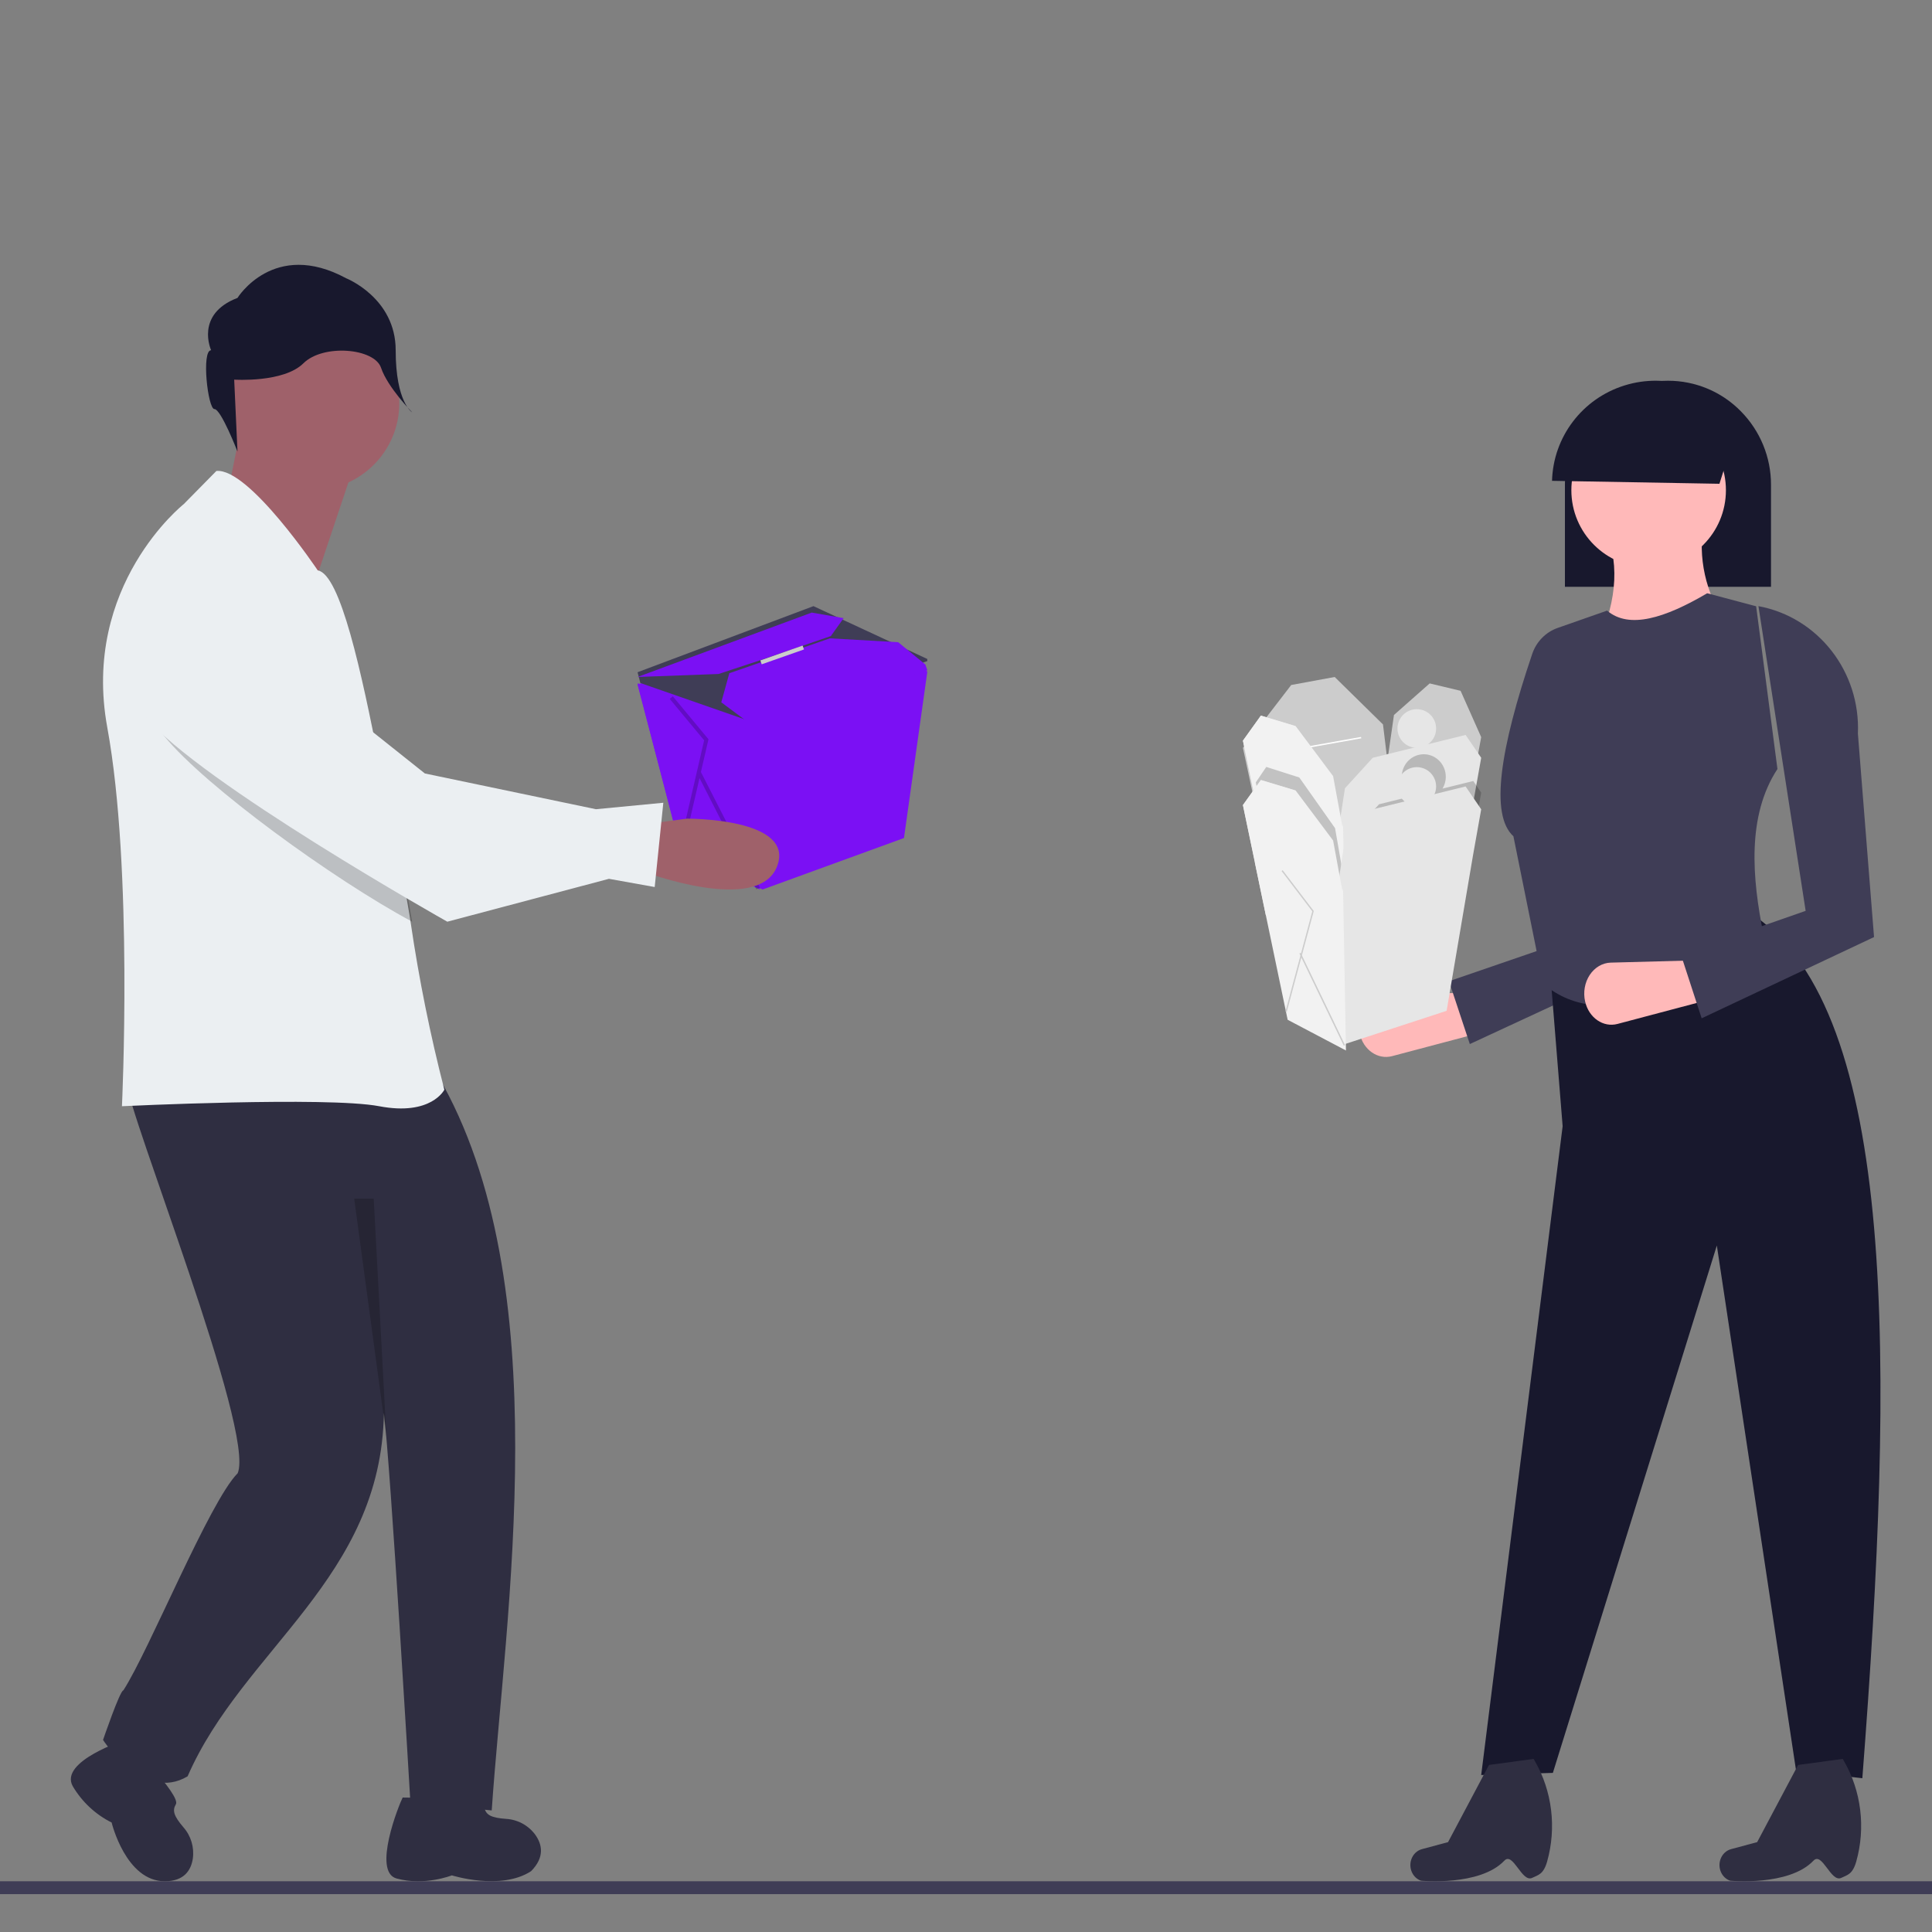 <?xml version="1.0" encoding="UTF-8"?>
<svg width="300px" height="300px" viewBox="0 0 300 300" version="1.1" xmlns="http://www.w3.org/2000/svg" xmlns:xlink="http://www.w3.org/1999/xlink">
    <rect x="0" y="0" width="300" height="300" fill="#808080" stroke="none"/>
    <title>Artboard Copy</title>
    <g id="Artboard-Copy" stroke="none" stroke-width="1" fill="none" fill-rule="evenodd">
        <g id="undraw_takeout_boxes_ap54" transform="translate(0, 41)" fill-rule="nonzero">
            <polygon id="Path" fill="#7B10F4" points="143.987 63.354 143.953 63.599 140.368 89.128 118.421 97.121 118.077 96.957 105.789 91.165 99.435 66.968 99 65.307 99.133 65.257 126.315 55.121 143.984 63.26 144 63.27"></polygon>
            <polygon id="Path" fill="#7B10F4" points="118 97.121 105.762 91.274 99 65.172 99.132 65.121 116.77 72.606"></polygon>
            <polygon id="Path" fill="#000000" opacity="0.2" points="118 96.828 108.837 78.88 110.014 73.792 104.472 67.121 104 67.53 109.339 73.957 105.351 91.205 105.954 91.351 108.62 79.822 117.451 97.121"></polygon>
            <polygon id="Path" fill="#3F3D56" points="144 61.647 143.953 61.662 116.842 71.121 99.435 65.057 99 63.384 99.133 63.333 126.315 53.121 143.984 61.321 143.987 61.416"></polygon>
            <polygon id="Path" fill="#7B10F4" points="117.464 72.121 112 68.056 113.249 63.54 128.858 58.121 139.473 58.723 143.688 62.185 144 63.088"></polygon>
            <polygon id="Path" fill="#7B10F4" points="99 64.121 111.577 63.656 118.39 61.406 129.013 57.771 131 54.984 126.043 54.121"></polygon>
            <polygon id="Rectangle" fill="#CCCCCC" transform="translate(121.454, 60.7) rotate(-19.338) translate(-121.454, -60.7) " points="117.976 60.382 124.933 60.379 124.932 61.017 117.975 61.02"></polygon>
            <polygon id="Path" fill="#9F616A" points="38.073 22.121 35 37.414 49.341 48.121 56 28.238"></polygon>
            <circle id="Oval" fill="#9F616A" cx="48.5" cy="21.621" r="13.5"></circle>
            <path d="M19.678,127.071 C19.742,131.54 39.674,181.285 36.907,187.762 C32.544,192.118 23.161,215.298 19.152,221.482 C18.627,221.482 16,229.179 16,229.179 C16,229.179 22.304,238.928 29.134,234.823 C37.722,215.096 59.229,204.094 59.609,178.383 C60.647,186.505 63.711,238.639 63.711,238.639 C63.711,238.639 63.123,238.882 76.355,240.121 C78.409,209.863 86.803,158.385 68.01,126.044 C62.232,123.479 19.678,127.071 19.678,127.071 Z" id="Path" fill="#2F2E41"></path>
            <path d="M62.525,238.121 C61.946,239.247 57.79,249.645 61.572,250.688 C65.933,251.89 70.161,250.205 70.161,250.205 C70.161,250.205 77.796,252.617 82.469,249.552 C84.65,247.348 84.154,245.344 83.113,243.891 C82.043,242.442 80.395,241.544 78.609,241.437 C76.238,241.266 75.485,240.822 75.214,239.724 C74.817,238.121 62.525,238.121 62.525,238.121 Z" id="Path" fill="#2F2E41"></path>
            <path d="M19.583,229.121 C19.583,229.121 9.098,232.47 11.305,236.377 C12.739,238.799 14.832,240.752 17.335,242.001 C17.335,242.001 19.522,251.121 25.592,251.121 C28.627,251.121 29.662,249.376 29.938,247.632 C30.191,245.869 29.662,244.084 28.493,242.752 C26.961,240.964 26.743,240.125 27.31,239.169 C28.137,237.773 19.583,229.121 19.583,229.121 Z" id="Path" fill="#2F2E41"></path>
            <path d="M69,128.207 C69,128.207 66.975,132.317 58.884,130.774 C50.793,129.236 18.936,130.774 18.936,130.774 C18.936,130.774 20.703,94.042 16.658,71.95 C12.613,49.858 28.541,37.271 28.541,37.271 L33.599,32.132 C38.657,31.623 49.338,47.568 49.338,47.568 C52.852,48.166 56.134,63.345 58.933,77.707 C59.098,78.528 59.254,79.339 59.41,80.15 C60.7,86.846 62.496,94.3 63.572,100.991 C63.65,101.466 63.723,101.936 63.791,102.406 C65.07,111.095 66.809,119.708 69,128.207 L69,128.207 Z" id="Path" fill="#EBEFF2"></path>
            <path d="M32.783,13.383 C32.783,13.383 30.224,7.799 36.877,5.261 C36.877,5.261 42.506,-3.877 53.765,2.215 C53.765,2.215 61.441,5.261 61.441,13.383 C61.441,21.506 64,23.029 64,23.029 C64,23.029 60.19,19.151 59.166,16.105 C58.143,13.059 50.183,12.368 47.112,15.414 C44.042,18.46 36.365,17.952 36.365,17.952 L36.877,29.121 C36.877,29.121 34.318,22.521 33.295,22.521 C32.271,22.521 31.248,13.383 32.783,13.383 Z" id="Path" fill="#18182D"></path>
            <path d="M64,102.121 C51.767,95.555 31.95,81.156 25.557,73.366 C17.13,63.106 26.322,55.307 26.322,55.307 C36.744,48.814 49.204,71.09 49.204,71.09 L59.295,79.172 C59.463,79.981 59.621,80.78 59.779,81.58 C61.087,88.18 62.909,95.525 64,102.121 Z" id="Path" fill="#000000" opacity="0.2"></path>
            <path d="M100,94.37 C100,94.37 117.741,101.082 120.661,93.537 C123.581,85.991 106.654,86.121 106.654,86.121 L100.009,86.998 L100,94.37 Z" id="Path" fill="#9F616A"></path>
            <path d="M23.302,52.411 C23.302,52.411 14.154,60.133 22.538,70.283 C30.923,80.433 69.457,102.121 69.457,102.121 L94.558,95.462 L101.661,96.738 L103,83.651 L92.536,84.654 L65.972,79.103 L49.033,65.616 C49.033,65.616 33.676,45.99 23.302,52.411 Z" id="Path" fill="#EBEFF2"></path>
            <polygon id="Path" fill="#000000" opacity="0.2" points="58.028 145.121 60 182.121 55 145.121"></polygon>
            <path d="M230,119.332 L216.171,122.995 C213.947,123.584 211.716,122.044 211.138,119.519 L211.138,119.519 C210.811,118.092 211.073,116.573 211.849,115.395 C212.626,114.217 213.831,113.51 215.121,113.476 L228.478,113.121 L230,119.332 Z" id="Path" fill="#FFB9B9"></path>
            <path d="M228.233,121.121 L225,111.362 L244.381,104.701 L239.237,59.121 L239.237,59.121 C248.498,60.815 252.906,68.143 252.493,77.605 L255,108.708 L228.233,121.121 Z" id="Path" fill="#3F3D56"></path>
            <path d="M243,50.121 L275,50.121 L275,34.289 C275.011,30.013 273.327,25.905 270.313,22.857 C267.339,19.823 263.258,18.114 258.999,18.121 C250.238,18.137 243.113,25.15 243.005,33.866 C243.002,34.011 243,34.148 243,34.289 L243,50.121 Z" id="Path" fill="#18182D"></path>
            <path d="M289.183,235.121 L278.897,233.963 L266.589,152.404 L241.128,234.293 L230,234.624 L242.646,133.876 L240.791,110.881 L272.321,101.121 C294.653,116.416 294.191,170.441 289.183,235.121 Z" id="Path" fill="#18182D"></path>
            <circle id="Oval" fill="#FFB9B9" cx="256" cy="35.121" r="12"></circle>
            <path d="M268,55.701 L247,61.121 C250.538,54.426 251.67,48.177 249.754,42.492 L264.557,40.121 C263.606,45.557 264.84,51.144 268,55.701 L268,55.701 Z" id="Path" fill="#FFB9B9"></path>
            <path d="M273.851,104.186 C262.539,111.516 249.362,119.938 239.631,111.766 L235.002,88.856 C231.323,85.516 232.955,75.213 237.928,60.525 C238.568,58.636 240.026,57.153 241.88,56.503 L249.55,53.816 C252.949,56.729 258.521,54.991 265.089,51.121 L272.694,53.142 L276,78.411 C271.227,85.698 272.061,95.401 273.851,104.186 Z" id="Path" fill="#3F3D56"></path>
            <path d="M265,114.332 L251.171,117.995 C248.947,118.584 246.716,117.044 246.138,114.519 L246.138,114.519 C245.811,113.092 246.073,111.573 246.849,110.395 C247.626,109.217 248.831,108.51 250.121,108.476 L263.478,108.121 L265,114.332 Z" id="Path" fill="#FFB9B9"></path>
            <path d="M285.921,250.592 C284.307,251.382 282.955,246.489 281.594,247.923 C277.786,251.933 268.652,251.034 268.652,251.034 C268.032,250.821 267.521,250.345 267.237,249.716 C266.954,249.088 266.923,248.363 267.152,247.71 L267.152,247.71 C267.426,246.924 268.044,246.334 268.803,246.131 L272.852,245.045 L279.211,233.061 L286.14,232.121 L286.315,232.427 C289.025,237.109 289.723,242.814 288.23,248.086 C287.653,250.065 286.869,250.128 285.921,250.592 Z" id="Path" fill="#2F2E41"></path>
            <path d="M237.921,250.592 C236.307,251.382 234.955,246.489 233.594,247.923 C229.786,251.933 220.652,251.034 220.652,251.034 C220.032,250.821 219.521,250.345 219.237,249.716 C218.954,249.088 218.923,248.363 219.152,247.71 L219.152,247.71 C219.426,246.924 220.044,246.334 220.803,246.131 L224.852,245.045 L231.211,233.061 L238.14,232.121 L238.315,232.427 C241.025,237.109 241.723,242.814 240.23,248.086 C239.653,250.065 238.869,250.128 237.921,250.592 Z" id="Path" fill="#2F2E41"></path>
            <path d="M270,24.617 L266.994,34.121 L241,33.662 C241.182,26.845 245.702,20.897 252.25,18.854 C258.798,16.812 265.929,19.127 270,24.617 L270,24.617 Z" id="Path" fill="#18182D"></path>
            <path d="M264.233,117.121 L261,107.205 L280.381,100.437 L273.049,53.121 L273.049,53.121 C282.311,54.842 288.906,63.291 288.493,72.906 L291,104.508 L264.233,117.121 Z" id="Path" fill="#3F3D56"></path>
            <polygon id="Path" fill="#CCCCCC" points="217 89.968 197.072 94.121 193 75.124 200.5 65.366 207.25 64.121 214.75 71.491"></polygon>
            <polygon id="Path" fill="#E6E6E6" points="209 91.121 196.554 91.121 194.858 82.96 193 74.017 195.777 70.121 201.114 71.744 206.89 79.541 208.339 87.485 208.44 88.051"></polygon>
            <polygon id="Path" fill="#CCCCCC" points="227.76 85.557 214 87.121 216.453 70.021 222 65.121 226.8 66.268 230 73.462"></polygon>
            <polygon id="Path" fill="#E6E6E6" points="230 76.668 228.737 83.767 224.633 107.956 208.843 113.121 208.298 112.818 199.788 108.064 195 83.713 195.024 83.723 207.686 88.926 207.796 88.218 207.872 87.705 208.843 81.402 213.158 76.668 227.58 73.121"></polygon>
            <circle id="Oval" fill="#E6E6E6" cx="220" cy="72.121" r="3"></circle>
            <polygon id="Rectangle" fill="#FFFFFF" transform="translate(207.393, 74.245) rotate(-10.097) translate(-207.393, -74.245) " points="203.365 74.138 211.421 74.136 211.421 74.353 203.365 74.355"></polygon>
            <polygon id="Path" fill="#F2F2F2" points="209 112.121 199.944 107.349 194.848 82.909 194.873 82.919 193 74.004 195.8 70.121 201.181 71.739 207.004 79.511 208.465 87.431 208.547 86.916 208.567 87.994 208.623 91.054"></polygon>
            <polygon id="Path" fill="#CCCCCC" points="199.807 107.121 199.605 107.067 203.772 91.509 199 85.246 199.167 85.121 204 91.464"></polygon>
            <polygon id="Rectangle" fill="#CCCCCC" transform="translate(204.926, 105.598) rotate(-25.719) translate(-204.926, -105.598) " points="204.822 97.649 205.039 97.649 205.03 113.546 204.813 113.546"></polygon>
            <path d="M230,82.08 L229.198,86.616 L229.157,86.62 L225.567,107.826 L209.55,113.074 L209.454,113.121 L209.39,112.984 L200.367,107.935 L200.263,107.907 L200.319,107.692 L195.508,83.172 L195.533,83.182 L195,80.49 L195.398,79.903 L196.629,78.088 L201.755,79.728 L207.308,87.6 L207.389,88.068 L207.972,91.426 L208.206,92.776 L208.7,95.626 L209.17,92.563 L209.339,91.461 L209.764,88.693 L214.142,83.883 L216.088,83.403 L217.444,83.068 L219.308,82.609 C218.125,81.873 217.493,80.48 217.706,79.08 C217.92,77.68 218.937,76.55 220.282,76.218 C221.628,75.886 223.036,76.418 223.848,77.565 C224.661,78.711 224.718,80.247 223.992,81.453 L228.771,80.275 L229.949,82.006 L230,82.08 Z" id="Path" fill="#000000" opacity="0.2"></path>
            <polygon id="Path" fill="#E6E6E6" points="209 101.121 196.555 101.121 193 84.018 195.778 80.121 201.111 81.744 206.889 89.538"></polygon>
            <polygon id="Path" fill="#E6E6E6" points="224.631 115.959 208.842 121.121 199.789 116.067 195 91.712 207.684 96.927 208.842 89.4 213.158 84.669 227.579 81.121 230 84.669 228.737 91.766"></polygon>
            <circle id="Oval" fill="#E6E6E6" cx="220" cy="81.121" r="3"></circle>
            <polygon id="Path" fill="#F2F2F2" points="209 122.121 199.944 117.349 194.848 92.909 194.873 92.919 193 84.004 195.8 80.121 201.181 81.739 207.004 89.511 208.465 97.431 208.547 96.916 208.567 97.994 208.623 101.054"></polygon>
            <polygon id="Path" fill="#CCCCCC" points="199.807 116.121 199.605 116.067 203.772 100.509 199 94.246 199.167 94.121 204 100.465"></polygon>
            <polygon id="Rectangle" fill="#CCCCCC" transform="translate(205.317, 114.17) rotate(-25.719) translate(-205.317, -114.17) " points="205.213 106.222 205.43 106.222 205.421 122.118 205.204 122.118"></polygon>
            <rect id="Rectangle" fill="#3F3D56" x="0" y="251.121" width="300" height="2"></rect>
        </g>
    </g>
</svg>